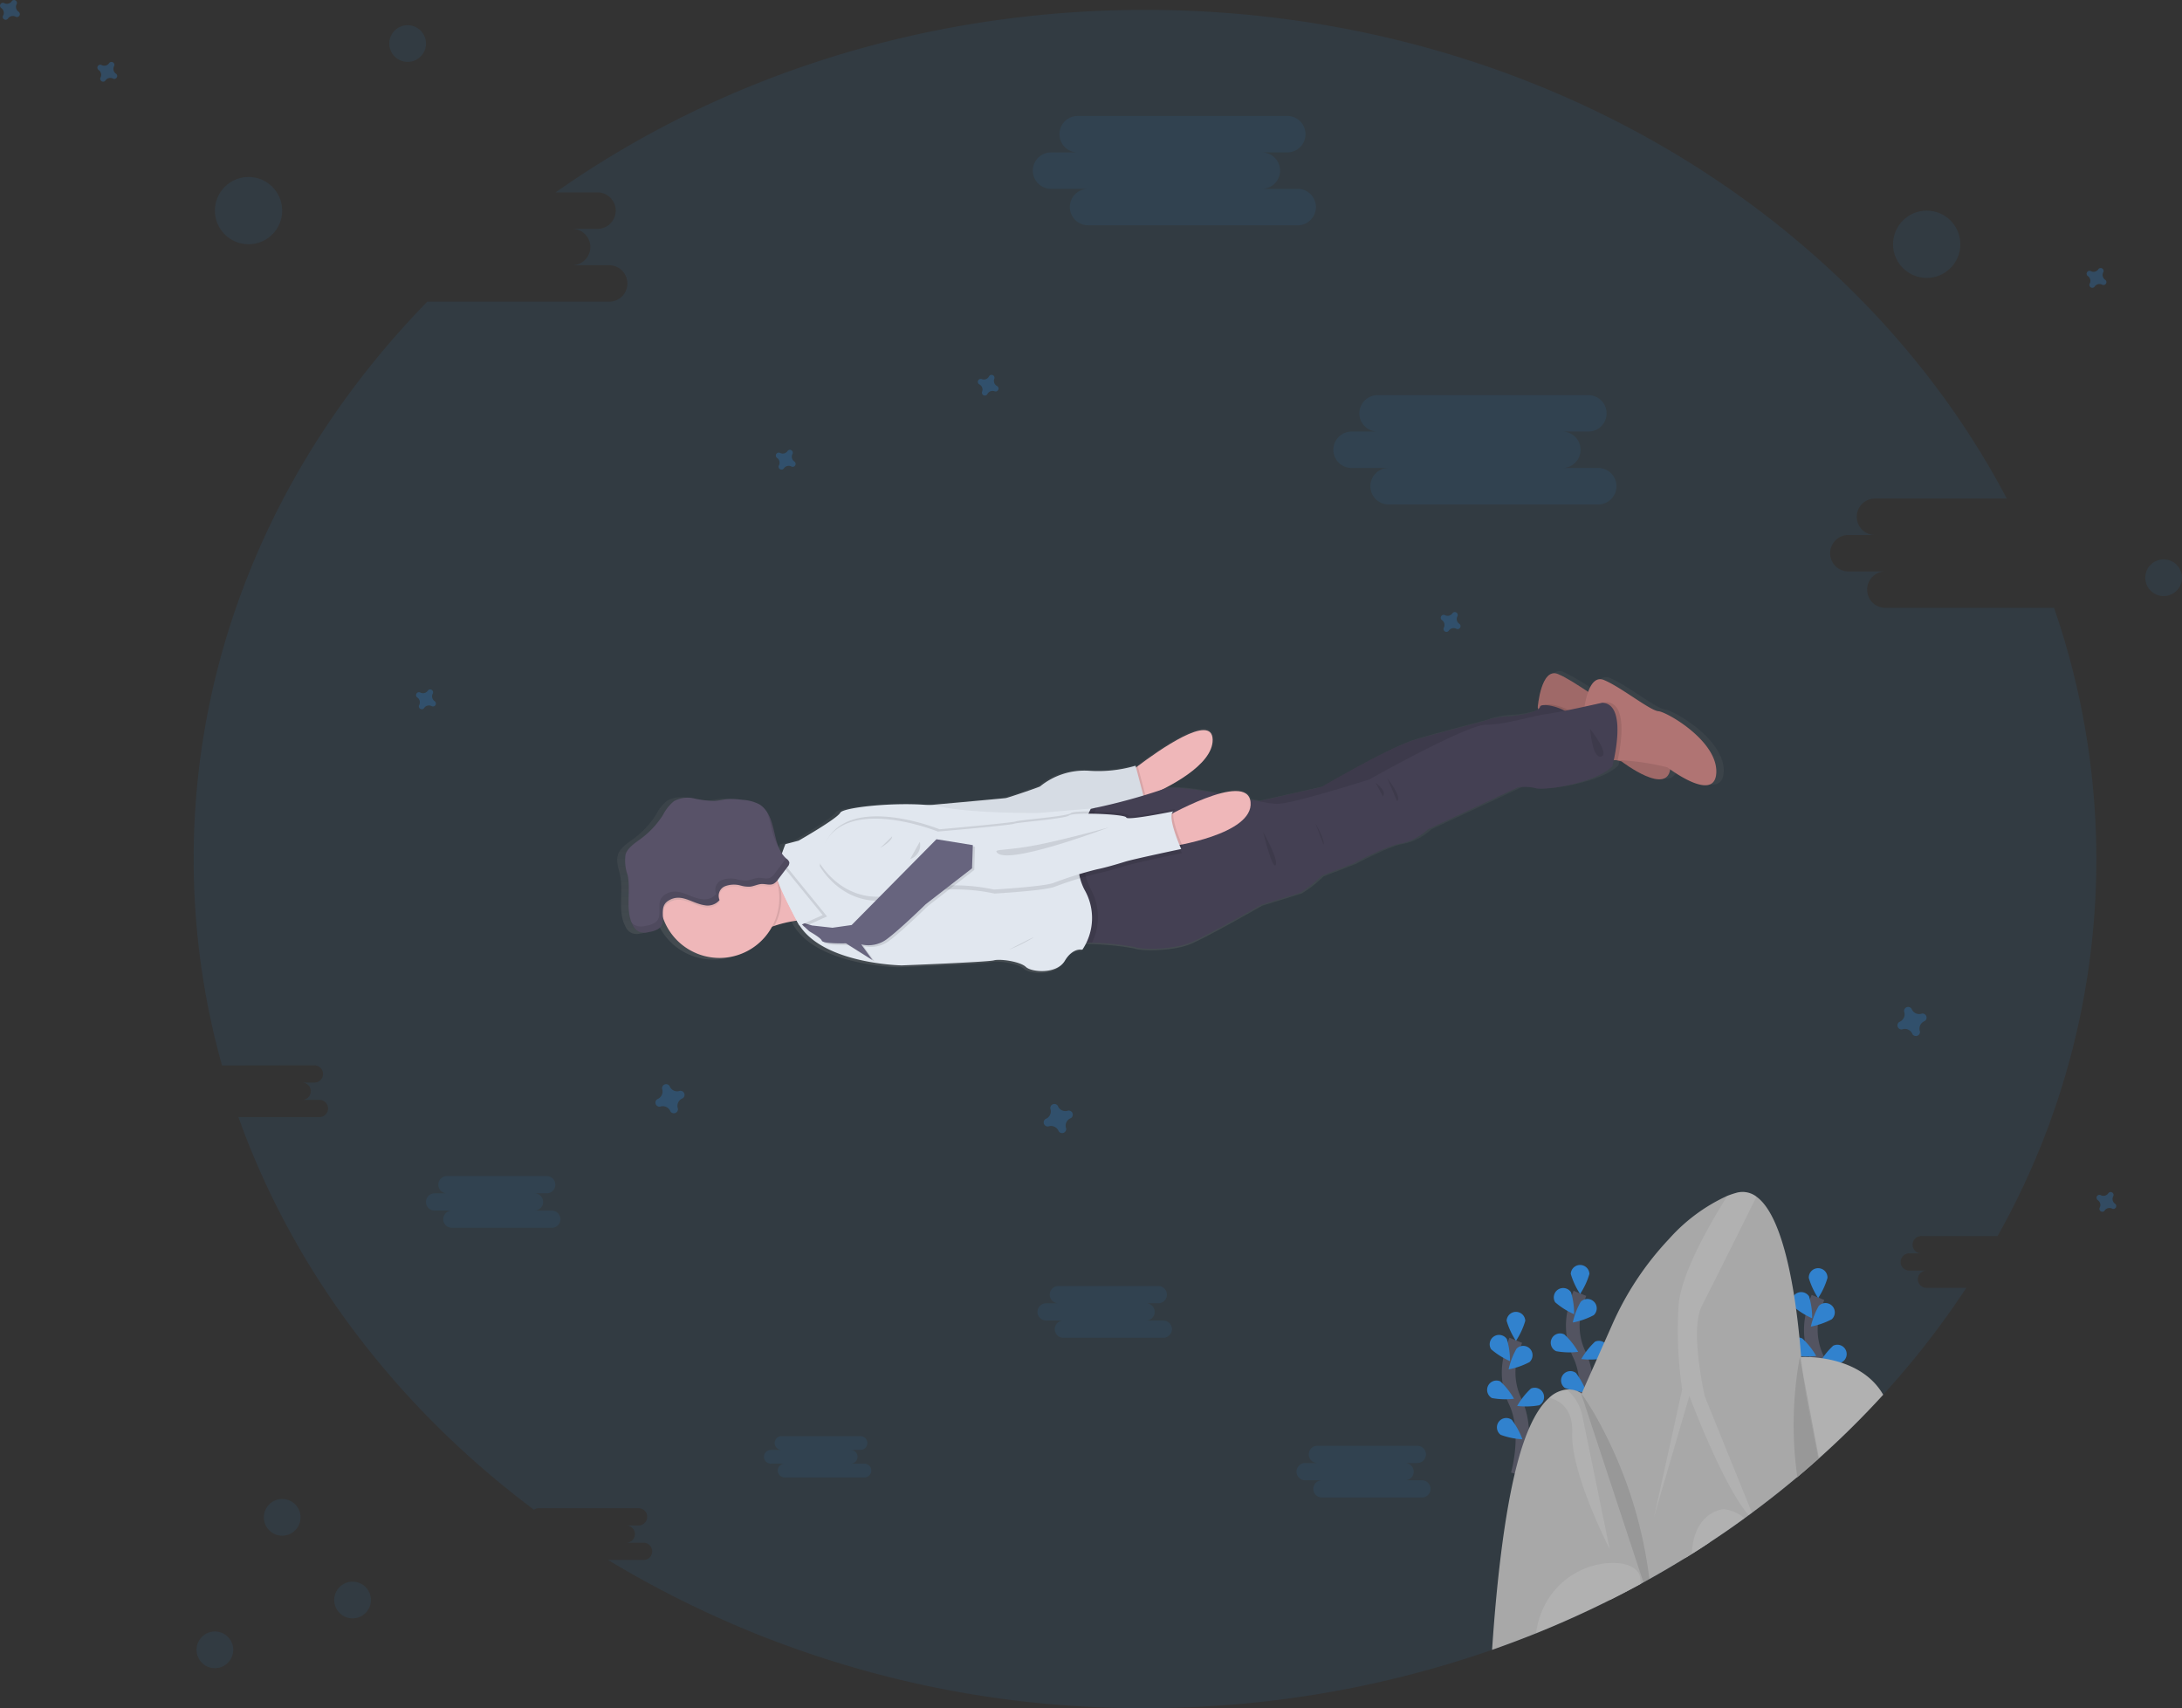 <svg xmlns="http://www.w3.org/2000/svg" xmlns:xlink="http://www.w3.org/1999/xlink" width="320" height="250.507" viewBox="0 0 320 250.507"><rect x="0" y="0" width="320" height="250.507" fill="#333333" stroke="none"/><defs><style>.a,.n,.q{fill:#3182ce;}.a,.d,.l,.p{opacity:0.1;}.b{fill:url(#a);}.c{fill:#efb7b9;}.e{fill:#e1e7ef;}.f{opacity:0.05;}.g{fill:#b07473;}.h{fill:#444053;}.i{fill:#67647e;}.j{fill:url(#b);}.k{fill:#585268;}.m{fill:none;stroke:#535461;stroke-miterlimit:10;stroke-width:2px;}.o{fill:#a8a8a8;}.p{fill:#fff;}.q{opacity:0.3;}</style><linearGradient id="a" x1="0.5" y1="0.982" x2="0.5" y2="0.216" gradientUnits="objectBoundingBox"><stop offset="0" stop-color="gray" stop-opacity="0.251"/><stop offset="0.54" stop-color="gray" stop-opacity="0.122"/><stop offset="1" stop-color="gray" stop-opacity="0.102"/></linearGradient><linearGradient id="b" x1="-0.045" y1="-0.254" x2="0.967" y2="-0.254" xlink:href="#a"/></defs><g transform="translate(-0.009 -0.017)"><path class="a" d="M179.026,192.176a1.268,1.268,0,0,1-1.265,1.265h-1.795a1.265,1.265,0,1,1,0,2.531h2.528a1.265,1.265,0,1,1,0,2.531H166.616c8.115,22.733,23.331,42.606,43.336,57.583a1.259,1.259,0,0,1,.709-.221H225.3a1.265,1.265,0,1,1,0,2.531H223.5a1.265,1.265,0,1,1,0,2.531h2.531a1.265,1.265,0,0,1,0,2.531h-5.2a150.859,150.859,0,0,0,78.752,21.719,154.065,154.065,0,0,0,50.886-8.54q3.26-1.146,6.446-2.423,5.546-2.24,10.831-4.885,2.279-1.14,4.508-2.357l.069-.036.335-.185.87-.482q2.635-1.472,5.19-3.045l1.047-.649q1.328-.835,2.629-1.7,2.6-1.708,5.1-3.53l.6-.443.482-.356q3.374-2.495,6.563-5.172l.09-.075q1.561-1.313,3.078-2.671l.09-.081a130.931,130.931,0,0,0,9.425-9.333,125.609,125.609,0,0,0,12.192-15.668h-5.833a1.265,1.265,0,0,1,0-2.531h-2.527a1.265,1.265,0,1,1,0-2.531h1.795a1.265,1.265,0,1,1,0-2.528H424.6a112.668,112.668,0,0,0,8.283-92.137H408.061a2.674,2.674,0,0,1,0-5.345h-5.342a2.671,2.671,0,0,1,0-5.342h3.817a2.674,2.674,0,0,1,0-5.345h19.416C403.682,65.446,355.47,36.12,299.583,36.12c-32.646,0-62.668,10.006-86.445,26.765h6.222a2.674,2.674,0,0,1,0,5.345h-3.808a2.671,2.671,0,1,1,0,5.342h5.342a2.674,2.674,0,1,1,0,5.345H194.308c-21.336,21.872-34.258,50.452-34.258,81.728a112.174,112.174,0,0,0,4.161,30.288l13.549-.023A1.271,1.271,0,0,1,179.026,192.176Z" transform="translate(-131.64 -34.652)"/><path class="b" d="M521.409,365.953c-1.247-.108-5.594-3.61-8.112-4.642-1.161-.476-1.887.529-2.336,1.75a31.812,31.812,0,0,0-4.487-2.632,1.283,1.283,0,0,0-1.038-.021c-1.621.7-1.968,4.941-1.968,4.941l.057.266c-.8.625-3.183,1.017-4.218,1.086a12.847,12.847,0,0,0-3.395.538c-.568.281-7.179,1.872-10.981,3.033s-13.622,6.943-13.622,6.943L462,379.308l-1.307-.251c-.416-1.5-2.318-1.481-4.547-.876-3.619-.664-7.23-1.182-8.4-.652,3.335-1.7,7.436-4.394,7.388-7.367-.066-4.056-8.094,1.633-11.133,3.933l-.26.2-.069-.257a19.733,19.733,0,0,1-6.943.751,10.423,10.423,0,0,0-7.254,2.33c-.425.221-4.75,1.678-5.085,1.735-.26.042-7.72.718-11.486,1.056-5.208-.47-12.727.35-13.14,1.128-.473.9-6.2,4.164-6.2,4.164l-1.962.514s-.233.6-.5,1.364a5.32,5.32,0,0,1-.485-.924,15.809,15.809,0,0,1-.694-2.441h0c-.024-.111-.051-.221-.078-.332a.4.4,0,0,0-.021-.081l-.072-.278-.018-.069a9.708,9.708,0,0,0-.353-1.056h0a5.614,5.614,0,0,0-.509-.99h0a3.5,3.5,0,0,0-1.131-1.125,6.1,6.1,0,0,0-2.531-.664,11.071,11.071,0,0,0-2.222-.1c-.637.06-1.262.233-1.9.272a14.713,14.713,0,0,1-3.051-.386,4.259,4.259,0,0,0-2.991.416,6.322,6.322,0,0,0-1.621,2.04,13.228,13.228,0,0,1-3.338,3.572c-.9.649-1.917,1.274-2.243,2.321s.126,2.061.326,3.093c.443,2.273-.272,4.768.523,6.88h0c.018.048.036.093.057.141.045.114.093.23.15.341h0a3.106,3.106,0,0,0,.167.3,2.263,2.263,0,0,0,.2.272,1.582,1.582,0,0,0,.236.233,1.439,1.439,0,0,0,.278.182,2.049,2.049,0,0,0,1.164.135l.215-.03.2-.036a6.066,6.066,0,0,0,.688-.165,2.664,2.664,0,0,0,.64-.284,1.445,1.445,0,0,0,.667-1.038,3.5,3.5,0,0,0,.042-.565v-.132l.045.138h0a8.893,8.893,0,0,0,16.194,1.244l.338-.114a20.933,20.933,0,0,1,3.326-.772h0a6.859,6.859,0,0,0,.413.724c3.682,5.74,15.189,5.938,15.189,5.938s12.716-.493,13.7-.751,3.918.191,4.765.978,4.577,1.113,5.788-.921,2.6-1.642,2.6-1.642a6.041,6.041,0,0,0,.64-1.092l.811.039a40.39,40.39,0,0,1,6.314.634c1.095.44,5.8.407,8.339-.664s10.469-5.611,10.469-5.611,4.929-1.5,5.806-1.795a17.3,17.3,0,0,0,3.171-2.489l4.726-1.831s4.992-2.692,7.1-2.973a8.5,8.5,0,0,0,4.014-2.124l13.386-6.234a6.951,6.951,0,0,1,2.692.135c1.2.374,8.988-.769,11.349-3.29,0,0,.087-.326.2-.858.108,0,.218-.021.335-.024.5.111.811.185.811.185a20.744,20.744,0,0,0,3.165,1.953c1.588.763,3.29,1.182,3.888-.126a2.341,2.341,0,0,0,.179-.634c1.538,1.092,6.712,4.457,6.859.449C530.194,370.347,522.654,366.06,521.409,365.953Z" transform="translate(-277.203 -261.869)"/><path class="c" d="M437.207,458.4a17.348,17.348,0,0,0-5.785.924,21.294,21.294,0,0,0-3.245,1.325c-4.953,2.495-.841-10.966-.841-10.966s1.379,0,3.036-.141c1.98-.159,4.355-.488,5.235-1.176C437.222,447.087,437.207,458.4,437.207,458.4Z" transform="translate(-317.852 -323.516)"/><path class="c" d="M631.257,390.646c.06,3.763-6.617,7.074-9.787,8.435-.987.422-1.639.655-1.639.655l-.691-4.331s.434-.35,1.134-.879C623.286,392.255,631.192,386.644,631.257,390.646Z" transform="translate(-453.408 -282.15)"/><path class="d" d="M621.47,411.456c-.987.422-1.639.655-1.639.655l-.691-4.331s.434-.35,1.134-.879Z" transform="translate(-453.408 -294.525)"/><path class="e" d="M513.31,412.689s13.089-1.176,13.433-1.232,4.609-1.5,5.028-1.708a10.3,10.3,0,0,1,7.155-2.3,19.46,19.46,0,0,0,6.85-.739l1.54,5.863-31.09,3.527Z" transform="translate(-379.233 -294.392)"/><path class="f" d="M513.31,412.689s13.089-1.176,13.433-1.232,4.609-1.5,5.028-1.708a10.3,10.3,0,0,1,7.155-2.3,19.46,19.46,0,0,0,6.85-.739l1.54,5.863-31.09,3.527Z" transform="translate(-379.233 -294.392)"/><path class="g" d="M819.05,366.347s.479-5.872,2.961-4.855,6.772,4.487,8,4.582,8.674,4.334,8.5,8.974-7.179-.751-7.179-.751-6.515-1.6-8.62-.879S819.05,366.347,819.05,366.347Z" transform="translate(-593.521 -262.617)"/><path class="d" d="M838.539,375.084c-.171,4.639-7.179-.751-7.179-.751s-6.512-1.6-8.621-.879c-.6.209-1.2-.3-1.675-1.14a22.136,22.136,0,0,1-1.872-5.456c-.069-.3-.1-.476-.1-.476s.479-5.872,2.961-4.852,6.769,4.472,8,4.579S838.706,370.445,838.539,375.084Z" transform="translate(-593.549 -262.643)"/><path class="d" d="M825.315,380.53c-.212.544-1.717,1.409-4.053,2.465a22.142,22.142,0,0,1-1.872-5.456c.44-.188.751-.407.8-.652C820.365,376.068,826.533,377.408,825.315,380.53Z" transform="translate(-593.759 -273.324)"/><path class="h" d="M665.15,392.237l14.313-3.242s9.691-5.7,13.46-6.847,10.269-2.713,10.831-2.991a12.562,12.562,0,0,1,3.347-.532c1.2-.075,4.247-.6,4.421-1.415s6.341.517,5.124,3.64-44.715,16.712-44.715,16.712Z" transform="translate(-485.655 -273.55)"/><path class="d" d="M665.15,392.237l14.313-3.242s9.691-5.7,13.46-6.847,10.269-2.713,10.831-2.991a12.562,12.562,0,0,1,3.347-.532c1.2-.075,4.247-.6,4.421-1.415s6.341.517,5.124,3.64-44.715,16.712-44.715,16.712Z" transform="translate(-485.655 -273.55)"/><path class="g" d="M861.012,377.958c-.17,4.642-7.179-.751-7.179-.751a37.382,37.382,0,0,0-7.278-1.065,4.487,4.487,0,0,0-1.343.185c-2.094.721-3.652-7.071-3.652-7.071s.03-.377.117-.921c.254-1.615.99-4.693,2.848-3.933,2.483,1.02,6.769,4.487,8,4.579S861.179,373.328,861.012,377.958Z" transform="translate(-609.298 -264.656)"/><path class="d" d="M846.525,384.046a4.487,4.487,0,0,0-1.343.186c-2.094.721-3.652-7.071-3.652-7.071s.03-.377.117-.921c1.747-.374,3.21-.709,3.21-.709C848.063,375.671,847.01,381.817,846.525,384.046Z" transform="translate(-609.277 -272.538)"/><path class="h" d="M667.037,385.12c-2.33,2.492-10.023,3.616-11.2,3.251a6.847,6.847,0,0,0-2.647-.138l-13.2,6.147a8.432,8.432,0,0,1-3.96,2.094c-2.076.281-7,2.931-7,2.931l-4.66,1.795a17.35,17.35,0,0,1-3.138,2.492c-.862.3-5.728,1.768-5.728,1.768s-7.816,4.487-10.326,5.537-7.143,1.086-8.226.652a39.506,39.506,0,0,0-6.225-.625c-1-.051-1.711-.078-1.711-.078l-2.465-18.638s2.037-.452,4.609-1.059a87.375,87.375,0,0,0,9.952-2.728c2.282-1.074,14.447,2.094,16.679,2.139S631.4,387.07,631.4,387.07s14.22-8.022,17.1-8.025,6.613-1.256,8.935-1.576,8.118-1.648,8.118-1.648C669.469,376,667.037,385.12,667.037,385.12Z" transform="translate(-430.566 -272.741)"/><path class="d" d="M432.337,456.81a8.746,8.746,0,0,1-.915,5.5,21.291,21.291,0,0,0-3.245,1.325c-4.953,2.495-.841-10.966-.841-10.966s1.379,0,3.036-.141A8.725,8.725,0,0,1,432.337,456.81Z" transform="translate(-317.852 -326.506)"/><path class="c" d="M405.957,449.707a8.773,8.773,0,0,1-16.924,4.337h0c-.054-.15-.1-.3-.15-.452a8.564,8.564,0,0,1-.257-1.119,8.776,8.776,0,0,1,17.151-3.619A7.891,7.891,0,0,1,405.957,449.707Z" transform="translate(-291.768 -319.355)"/><path class="d" d="M590.489,439.15a8.528,8.528,0,0,1,.236,7.936c-1-.051-1.711-.078-1.711-.078L586.55,428.37s2.037-.452,4.609-1.059l.266-.021S587.854,434.017,590.489,439.15Z" transform="translate(-430.566 -308.816)"/><path class="e" d="M490.992,438.071a8.319,8.319,0,0,1-.3,8.833s-1.373-.386-2.566,1.621-4.882,1.687-5.71.9-3.73-1.223-4.7-.966-13.511.739-13.511.739-11.349-.191-14.983-5.854a6.944,6.944,0,0,1-.407-.712s-2.869-5.366-2.958-6.563a7.129,7.129,0,0,1,.389-2.094c.38-1.271.9-2.56.9-2.56l1.935-.509s5.647-3.221,6.111-4.1,10.11-1.813,15.013-.829,14.169.858,14.169.858l7.574-.637S488.372,432.938,490.992,438.071Z" transform="translate(-331.954 -307.596)"/><path class="d" d="M559.61,492.7a22.726,22.726,0,0,0,3.29-1.588C564.644,490.072,559.61,492.7,559.61,492.7Z" transform="translate(-411.684 -353.379)"/><path class="d" d="M467,438.485s3.727,6.928,11.7,4.648a27.746,27.746,0,0,1,13.936-.6s7.454-.428,8.827-1a55.758,55.758,0,0,1,6.3-1.962c1.176-.239,2.815-.712,4.113-1.116s8.235-1.863,8.235-1.863-2.193-4.9-1.131-5.525c0,0-6.847,1.394-6.925.9s-7.75-.8-8.375-.3-7.478.993-8.076,1.217-11.187,1.155-11.187,1.155S468.525,427.582,467,438.485Z" transform="translate(-346.775 -311.465)"/><path class="c" d="M635,423.2s12.476-7.23,12.934-2.456-11.737,6.515-11.737,6.515Z" transform="translate(-464.524 -303.082)"/><path class="d" d="M467.5,435.365s3.739,6.928,11.7,4.648a27.77,27.77,0,0,1,13.939-.6s7.454-.428,8.824-1a55.594,55.594,0,0,1,6.3-1.962c1.173-.239,2.815-.712,4.113-1.116s8.235-1.863,8.235-1.863-2.2-4.9-1.134-5.525c0,0-6.844,1.394-6.925.9s-7.75-.8-8.375-.3-7.478.993-8.076,1.217-11.178,1.152-11.178,1.152S469.028,424.462,467.5,435.365Z" transform="translate(-347.126 -309.278)"/><path class="e" d="M466.67,436.505s3.73,6.928,11.7,4.648a27.762,27.762,0,0,1,13.939-.6s7.454-.428,8.824-1a55.63,55.63,0,0,1,6.3-1.965c1.173-.236,2.815-.712,4.113-1.116s8.235-1.861,8.235-1.861-2.2-4.9-1.134-5.525c0,0-6.844,1.394-6.925.9s-7.75-.8-8.375-.3-7.463.993-8.076,1.22-11.184,1.146-11.184,1.146S468.2,425.6,466.67,436.505Z" transform="translate(-346.544 -310.077)"/><path class="d" d="M553.6,440.47c-.117-.32,1.893-.168,5.86-.933s10.643-2.6,10.643-2.6S554.49,442.886,553.6,440.47Z" transform="translate(-407.467 -315.579)"/><path class="d" d="M498.387,441.38s.188.538-1.747,1.7" transform="translate(-367.55 -318.691)"/><path class="d" d="M512.752,444a2.142,2.142,0,0,1-1.412,2.536" transform="translate(-377.852 -320.527)"/><path class="d" d="M457.87,455.607l1.543,1.433s1.657.9,1.834,1.376,3.542.392,3.542.392l3.889,2.453-1.651-2.3a4.511,4.511,0,0,0,3.811-.811c1.893-1.412,5.65-5.085,5.65-5.085l6.781-5.276.114-3.4-5.336-.864L465.626,456.1l-2.815.4-2.991-.332Z" transform="translate(-340.376 -320.191)"/><path class="i" d="M456.73,454.812l1.543,1.433s1.654.9,1.834,1.376,3.545.392,3.545.392l3.889,2.453-1.651-2.3a4.5,4.5,0,0,0,3.808-.811c1.9-1.412,5.653-5.085,5.653-5.085l6.79-5.262.114-3.4-5.336-.864-12.434,12.581-2.815.4-2.991-.332Z" transform="translate(-339.577 -319.644)"/><path class="d" d="M454.717,462.251l-3.4,1.54a6.45,6.45,0,0,1-.4-.715s-2.872-5.363-2.961-6.563a7.053,7.053,0,0,1,.392-2.094Z" transform="translate(-333.419 -327.831)"/><path class="e" d="M452.587,461.581l-3.4,1.537a6.952,6.952,0,0,1-.407-.712s-2.869-5.366-2.958-6.563a7.132,7.132,0,0,1,.389-2.094Z" transform="translate(-331.926 -327.361)"/><path class="j" d="M405.721,448.845a1.585,1.585,0,0,1-.526.443c-.529.242-1.146,0-1.726.027s-1.167.344-1.768.392a4.606,4.606,0,0,1-1.256-.156,3.739,3.739,0,0,0-2.393.1,1.5,1.5,0,0,0-.766,2.013,2.287,2.287,0,0,1-2.187.763c-1.884-.266-3.464-1.887-5.384-.631-.835.553-.781,1.409-.763,2.237-.054-.15-.1-.3-.15-.452a8.573,8.573,0,0,1-.257-1.119,8.776,8.776,0,0,1,17.151-3.619Z" transform="translate(-291.712 -319.348)"/><path class="k" d="M376.313,441.677a3.655,3.655,0,0,1-1.31.443,2.465,2.465,0,0,1-1.555-.069,2.055,2.055,0,0,1-.865-.963c-1.107-2.2-.251-4.864-.721-7.278a6.372,6.372,0,0,1-.323-3.051c.308-.987,1.34-1.648,2.211-2.288a13.113,13.113,0,0,0,3.29-3.524,6.217,6.217,0,0,1,1.6-2.01,4.161,4.161,0,0,1,2.94-.41,14.489,14.489,0,0,0,3.009.377c.628-.036,1.244-.206,1.872-.266a10.567,10.567,0,0,1,2.193.1,6.03,6.03,0,0,1,2.495.652c1.307.79,1.816,2.393,2.157,3.889s.685,3.1,1.84,4.1a1.041,1.041,0,0,1,.413.514.9.9,0,0,1-.26.676l-1.364,1.813a2.016,2.016,0,0,1-.709.676c-.526.245-1.146,0-1.726.024s-1.164.35-1.768.395a4.487,4.487,0,0,1-1.256-.156,3.689,3.689,0,0,0-2.378.1,1.517,1.517,0,0,0-.766,2.013,2.285,2.285,0,0,1-2.187.763c-1.887-.263-3.467-1.887-5.384-.631C376.2,438.6,377.79,440.74,376.313,441.677Z" transform="translate(-279.793 -305.417)"/><g class="l" transform="translate(92.562 119.091)"><path d="M441.668,431.216a10.18,10.18,0,0,0,1.155,3.311,15.521,15.521,0,0,1-.682-2.393,8.7,8.7,0,0,0-1.041-2.785A11.79,11.79,0,0,1,441.668,431.216Z" transform="translate(-421.185 -429.35)"/><path d="M397.313,452.127l-.093-.087a1.589,1.589,0,0,1-.224.374l-1.364,1.813a2.041,2.041,0,0,1-.709.676c-.526.245-1.146,0-1.726.024s-1.164.35-1.768.395a4.487,4.487,0,0,1-1.256-.156,3.738,3.738,0,0,0-2.393.1,1.5,1.5,0,0,0-.766,2.013,2.283,2.283,0,0,1-2.187.763c-1.884-.263-3.464-1.887-5.384-.631-1.57,1.035.018,3.171-1.463,4.107a3.621,3.621,0,0,1-1.307.443,2.462,2.462,0,0,1-1.555-.069,1.666,1.666,0,0,1-.6-.535,4.389,4.389,0,0,0,.206.476,2.055,2.055,0,0,0,.864.963,2.465,2.465,0,0,0,1.555.069,3.657,3.657,0,0,0,1.31-.443c1.478-.936-.111-3.072,1.463-4.107,1.905-1.256,3.485.368,5.384.631a2.285,2.285,0,0,0,2.187-.763,1.514,1.514,0,0,1,.766-2.013,3.69,3.69,0,0,1,2.378-.1,4.488,4.488,0,0,0,1.256.156c.6-.045,1.164-.368,1.768-.395s1.2.221,1.726-.024a2.016,2.016,0,0,0,.709-.676l1.364-1.813a.9.9,0,0,0,.26-.676A1.041,1.041,0,0,0,397.313,452.127Z" transform="translate(-374.52 -445.253)"/></g><path class="d" d="M684.39,439.1s2.336,4.188,1.839,4.882S684.39,439.1,684.39,439.1Z" transform="translate(-499.14 -317.093)"/><path class="d" d="M710.07,435s1.472,2.575,1.173,3.087" transform="translate(-517.139 -314.219)"/><path class="d" d="M739.55,415.09s1.7,1.2,1.071,1.974" transform="translate(-537.801 -300.265)"/><path class="d" d="M745.28,412.9s2.163,2.644,1.445,3.365" transform="translate(-541.817 -298.73)"/><path class="d" d="M844.7,388.67s.329,4.424,1.63,4.047S844.7,388.67,844.7,388.67Z" transform="translate(-611.498 -281.748)"/><path class="m" d="M806.077,708.1s1.816-6.165-.341-10.7a9.718,9.718,0,0,1-.787-6.114,16.283,16.283,0,0,1,.864-2.866" transform="translate(-583.509 -491.837)"/><path class="n" d="M803.78,675.79a10.86,10.86,0,0,0,1.37,2.946,10.872,10.872,0,0,0,1.367-2.946,1.37,1.37,0,0,0-2.737,0Z" transform="translate(-582.818 -482.069)"/><path class="n" d="M795.7,687.9a10.878,10.878,0,0,0,2.752,1.729A10.876,10.876,0,0,0,798,686.41a1.371,1.371,0,0,0-2.3,1.5Z" transform="translate(-576.999 -489.992)"/><path class="n" d="M794.917,710.744a10.821,10.821,0,0,0,3.248.1,10.836,10.836,0,0,0-2.016-2.549,1.37,1.37,0,0,0-1.232,2.444Z" transform="translate(-576.118 -505.687)"/><path class="n" d="M799.582,729a10.807,10.807,0,0,0,3.183.652,10.978,10.978,0,0,0-1.555-2.851,1.368,1.368,0,0,0-1.627,2.2Z" transform="translate(-579.488 -518.549)"/><path class="n" d="M807.816,693.607a10.827,10.827,0,0,1-3.066,1.071,10.758,10.758,0,0,1,1.161-3.033,1.368,1.368,0,1,1,1.905,1.962Z" transform="translate(-583.498 -493.826)"/><path class="n" d="M812.2,714.264a10.925,10.925,0,0,1-3.248.1,10.83,10.83,0,0,1,2.016-2.548,1.37,1.37,0,0,1,1.232,2.444Z" transform="translate(-586.442 -508.154)"/><path class="n" d="M814.183,735.6a10.809,10.809,0,0,1-3.183.652,11.034,11.034,0,0,1,1.555-2.854,1.37,1.37,0,1,1,1.627,2.2Z" transform="translate(-587.879 -523.151)"/><path class="m" d="M954.239,687.1s1.816-6.165-.341-10.7a9.743,9.743,0,0,1-.787-6.117,16.3,16.3,0,0,1,.864-2.869" transform="translate(-687.353 -477.111)"/><path class="n" d="M951.936,654.5a10.86,10.86,0,0,0,1.37,2.946,10.871,10.871,0,0,0,1.367-2.946,1.37,1.37,0,1,0-2.737,0Z" transform="translate(-686.657 -467.058)"/><path class="n" d="M943.859,666.907a10.876,10.876,0,0,0,2.752,1.729,10.772,10.772,0,0,0-.455-3.216,1.371,1.371,0,0,0-2.3,1.5Z" transform="translate(-680.842 -475.28)"/><path class="n" d="M942.879,689.648a10.821,10.821,0,0,0,3.245.108,10.774,10.774,0,0,0-2.016-2.549,1.367,1.367,0,1,0-1.229,2.441Z" transform="translate(-679.76 -490.872)"/><path class="n" d="M947.8,708.079a10.808,10.808,0,0,0,3.183.652,11.031,11.031,0,0,0-1.555-2.854,1.37,1.37,0,0,0-1.627,2.2Z" transform="translate(-683.403 -503.907)"/><path class="n" d="M956,672.617a10.826,10.826,0,0,1-3.066,1.071,10.858,10.858,0,0,1,1.161-3.033A1.368,1.368,0,1,1,956,672.617Z" transform="translate(-687.355 -479.115)"/><path class="n" d="M960.388,693.206a10.821,10.821,0,0,1-3.248.1,10.846,10.846,0,0,1,2.016-2.545,1.367,1.367,0,1,1,1.232,2.441Z" transform="translate(-690.306 -493.378)"/><path class="n" d="M962.343,714.689a10.805,10.805,0,0,1-3.183.652,10.978,10.978,0,0,1,1.555-2.851,1.368,1.368,0,0,1,1.627,2.2Z" transform="translate(-691.721 -508.52)"/><path class="m" d="M837.528,685.1s1.816-6.165-.341-10.7a9.739,9.739,0,0,1-.787-6.117,16.285,16.285,0,0,1,.864-2.866" transform="translate(-605.553 -475.717)"/><path class="n" d="M835.23,652.8a10.859,10.859,0,0,0,1.37,2.946,10.871,10.871,0,0,0,1.367-2.946,1.37,1.37,0,0,0-2.737,0Z" transform="translate(-604.861 -465.956)"/><path class="n" d="M827.149,664.907a10.875,10.875,0,0,0,2.752,1.729,10.773,10.773,0,0,0-.455-3.216,1.371,1.371,0,1,0-2.3,1.5Z" transform="translate(-599.042 -473.878)"/><path class="n" d="M826.235,687.691a10.8,10.8,0,0,0,3.245.1,10.833,10.833,0,0,0-2.016-2.548,1.368,1.368,0,1,0-1.229,2.444Z" transform="translate(-598.028 -489.511)"/><path class="n" d="M831.032,706.009a10.807,10.807,0,0,0,3.183.652,10.973,10.973,0,0,0-1.555-2.851,1.368,1.368,0,1,0-1.627,2.2Z" transform="translate(-601.53 -502.436)"/><path class="n" d="M839.286,670.617a10.827,10.827,0,0,1-3.066,1.071,10.856,10.856,0,0,1,1.161-3.033,1.368,1.368,0,1,1,1.905,1.962Z" transform="translate(-605.555 -477.713)"/><path class="n" d="M843.648,691.274a10.921,10.921,0,0,1-3.248.1,10.912,10.912,0,0,1,2.016-2.549,1.37,1.37,0,0,1,1.232,2.444Z" transform="translate(-608.485 -492.04)"/><path class="n" d="M845.633,712.612a10.809,10.809,0,0,1-3.183.652,11.031,11.031,0,0,1,1.556-2.854,1.37,1.37,0,1,1,1.627,2.2Z" transform="translate(-609.921 -507.037)"/><path class="o" d="M946,713.5v.778l.09-.075q1.561-1.313,3.078-2.671l.09-.081a130.936,130.936,0,0,0,9.425-9.332c-3.192-5.552-10.667-5.582-12.01-5.54h-.209S945.981,706.57,946,713.5Z" transform="translate(-682.497 -497.549)"/><path class="p" d="M946,713.5v.778l.09-.075q1.561-1.313,3.078-2.671l.09-.081a130.936,130.936,0,0,0,9.425-9.332c-3.192-5.552-10.667-5.582-12.01-5.54h-.209S945.981,706.57,946,713.5Z" transform="translate(-682.497 -497.549)"/><path class="o" d="M839.48,646.169l.251,1.657h0l2.56,16.837.838,5.522.817,5.366q2.279-1.14,4.508-2.357l.069-.036.335-.185.87-.482q2.635-1.472,5.19-3.045l1.047-.649q1.328-.835,2.629-1.7,2.6-1.708,5.1-3.53l.6-.443.482-.356q3.374-2.495,6.563-5.172l.09-.075q1.561-1.313,3.078-2.671l-1.5-7.7q-.449-2.339-.742-4.7-.162-1.274-.269-2.554c-.021-.2-.039-.41-.054-.613-.514-6.422-2.094-19.763-6.524-22.9a3.347,3.347,0,0,0-2.991-.53,12.282,12.282,0,0,0-1.3.443,25.694,25.694,0,0,0-8.486,6.282,44.344,44.344,0,0,0-8.375,12.635l-4.487,10.113-.015.033-.042.093Z" transform="translate(-607.84 -440.879)"/><path class="p" d="M876,663.431l5.2-17.792s4.87,13.086,8.7,17.492l.482-.356-6.907-17.065s-2.261-9.724-.452-13.266c1.436-2.812,6.15-12.264,8.031-16.057a3.347,3.347,0,0,0-2.991-.529,12.262,12.262,0,0,0-1.3.443c-2.393,3.793-6.82,11.367-7.149,16.066a58.906,58.906,0,0,0,.526,12.309Z" transform="translate(-633.436 -440.879)"/><path class="o" d="M796.65,750.731q3.26-1.146,6.446-2.423,5.546-2.24,10.831-4.885,2.279-1.14,4.508-2.357l.069-.036-.174-1.1h0l-.188-1.2-.619-3.966s-2.88-12.455-5.926-18.74a11.713,11.713,0,0,0-1.768-2.821c-.045-.051-.093-.1-.141-.141h0a3.372,3.372,0,0,0-2.094-.509,4.423,4.423,0,0,0-2.575,1.212c-1.5,1.331-3.126,4-4.526,9.1C798.337,730.687,797.215,742.247,796.65,750.731Z" transform="translate(-577.821 -508.747)"/><path class="p" d="M818.2,807.92q5.546-2.24,10.831-4.885,2.279-1.14,4.508-2.357c-.015-.371-.051-.748-.1-1.134h0s-.38-2.094-4.4-1.935a6.876,6.876,0,0,0-.823.066,11.426,11.426,0,0,0-9.354,7.523A12.071,12.071,0,0,0,818.2,807.92Z" transform="translate(-592.925 -568.36)"/><path class="p" d="M828,718.939c.135-3.553-1.795-4.771-3.389-5.178a4.406,4.406,0,0,1,2.575-1.211,6.838,6.838,0,0,1,2.246,3.589l4.071,19.826S827.771,724.895,828,718.939Z" transform="translate(-597.418 -508.749)"/><path class="o" d="M892.2,787.508l-1.113,1.523,1.047-.649q1.328-.834,2.629-1.7l-1.7-.356Z" transform="translate(-644.012 -560.46)"/><path class="p" d="M894.59,777.772q1.328-.835,2.629-1.7,2.6-1.708,5.1-3.53a5.585,5.585,0,0,0-3.072-1.349s-3.987.272-4.594,5.7C894.626,777.176,894.6,777.466,894.59,777.772Z" transform="translate(-646.465 -549.85)"/><path class="d" d="M840.22,714.25l.09.275,8.375,25.4.7,2.112.87-.482a64.484,64.484,0,0,0-8.112-24.336c-.861-1.466-1.516-2.414-1.795-2.788-.066-.1-.108-.153-.126-.173Z" transform="translate(-608.358 -509.941)"/><path class="d" d="M944.957,713.532c.027.233.06.467.093.7q1.561-1.313,3.078-2.671l.09-.081L945.9,699.165l-.479-2.546A54.718,54.718,0,0,0,944.957,713.532Z" transform="translate(-681.455 -497.584)"/><path class="a" d="M574.161,93.475h3.817a2.674,2.674,0,0,1,0-5.345h30.917a2.674,2.674,0,0,1,0,5.345h-3.817a2.671,2.671,0,0,1,0,5.342h5.342a2.674,2.674,0,0,1,0,5.345H579.5a2.674,2.674,0,0,1,0-5.345h-5.342a2.671,2.671,0,0,1,0-5.342Z" transform="translate(-420.01 -71.105)"/><path class="a" d="M721.491,230.352h3.817a2.671,2.671,0,1,1,0-5.342h30.917a2.671,2.671,0,1,1,0,5.342h-3.817a2.671,2.671,0,0,1,0,5.342h5.351a2.674,2.674,0,0,1,0,5.345H726.833a2.674,2.674,0,0,1,0-5.345h-5.342a2.671,2.671,0,1,1,0-5.342Z" transform="translate(-523.271 -167.041)"/><path class="a" d="M575.035,664.351h1.795a1.265,1.265,0,0,1,0-2.531h14.657a1.265,1.265,0,1,1,0,2.531h-1.795a1.265,1.265,0,0,1,0,2.531h2.527a1.265,1.265,0,1,1,0,2.53H577.566a1.265,1.265,0,1,1,0-2.531h-2.531a1.265,1.265,0,0,1,0-2.531Z" transform="translate(-421.608 -473.194)"/><path class="a" d="M440.764,737.439h1.442a1.011,1.011,0,0,1,0-2.019h11.684a1.011,1.011,0,0,1,0,2.019h-1.442a1.011,1.011,0,0,1,0,2.019h2.019a1.011,1.011,0,0,1,0,2.019h-11.7a1.011,1.011,0,1,1,0-2.019h-2.019a1.011,1.011,0,1,1,0-2.019Z" transform="translate(-327.632 -524.778)"/><path class="a" d="M275.215,610.44h1.81a1.265,1.265,0,0,1,0-2.531h14.636a1.265,1.265,0,0,1,0,2.531h-1.795a1.265,1.265,0,1,1,0,2.531H292.4a1.265,1.265,0,1,1,0,2.53H277.746a1.265,1.265,0,1,1,0-2.531h-2.531a1.265,1.265,0,1,1,0-2.531Z" transform="translate(-211.47 -435.409)"/><path class="a" d="M702.035,742.67h1.795a1.265,1.265,0,1,1,0-2.531h14.657a1.265,1.265,0,1,1,0,2.531h-1.795a1.265,1.265,0,1,1,0,2.531h2.531a1.265,1.265,0,0,1,0,2.527H704.56a1.265,1.265,0,1,1,0-2.527h-2.524a1.265,1.265,0,0,1,0-2.531Z" transform="translate(-510.62 -528.086)"/><path class="q" d="M771.927,333.65a.849.849,0,0,0-.275-1.1.365.365,0,0,1-.072-.063h0a.428.428,0,0,1,.419-.7h0a.4.4,0,0,1,.09.036.852.852,0,0,0,1.1-.272.378.378,0,0,1,.063-.075h0a.428.428,0,0,1,.7.422h0a.558.558,0,0,1-.036.09.849.849,0,0,0,.275,1.1.489.489,0,0,1,.075.063h0a.428.428,0,0,1-.422.7h0a.3.3,0,0,1-.09-.036.856.856,0,0,0-1.1.275.365.365,0,0,1-.06.075h0a.428.428,0,0,1-.7-.422h0a.564.564,0,0,1,.036-.09Z" transform="translate(-560.172 -241.585)"/><path class="q" d="M1088.6,164.97a.846.846,0,0,0-.275-1.1.47.47,0,0,1-.072-.063h0a.428.428,0,0,1,.422-.7h0a.441.441,0,0,1,.087.036.85.85,0,0,0,1.1-.275.462.462,0,0,1,.063-.072h0a.428.428,0,0,1,.7.422h0a.3.3,0,0,1-.036.087.855.855,0,0,0,.275,1.1.512.512,0,0,1,.075.063h0a.428.428,0,0,1-.422.7h0a.371.371,0,0,1-.09-.036.853.853,0,0,0-1.1.275.743.743,0,0,1-.063.075h0a.428.428,0,0,1-.7-.422h0A.576.576,0,0,1,1088.6,164.97Z" transform="translate(-782.125 -123.361)"/><path class="q" d="M1093.471,618.022a.849.849,0,0,0-.275-1.1.357.357,0,0,1-.072-.063h0a.425.425,0,0,1,.419-.7h0a.3.3,0,0,1,.09.036.856.856,0,0,0,1.1-.275.36.36,0,0,1,.06-.075h0a.428.428,0,0,1,.7.422h0a.578.578,0,0,1-.036.09.849.849,0,0,0,.275,1.1.361.361,0,0,1,.072.063h0a.425.425,0,0,1-.407.688h0a.3.3,0,0,1-.09-.033.853.853,0,0,0-1.1.272.384.384,0,0,1-.063.075h0a.428.428,0,0,1-.7-.422h0A.573.573,0,0,1,1093.471,618.022Z" transform="translate(-785.535 -440.894)"/><path class="q" d="M113.3,63.913a.853.853,0,0,0-.275-1.1.361.361,0,0,1-.072-.063h0a.425.425,0,0,1,.419-.7h0a.4.4,0,0,1,.09.036.852.852,0,0,0,1.1-.275.491.491,0,0,1,.063-.075h0a.428.428,0,0,1,.7.422h0a.4.4,0,0,1-.036.09.853.853,0,0,0,.275,1.1.469.469,0,0,1,.075.06h0a.428.428,0,0,1-.422.7h0a.4.4,0,0,1-.09-.036.853.853,0,0,0-1.1.275.347.347,0,0,1-.06.072h0a.428.428,0,0,1-.7-.419h0A.4.4,0,0,1,113.3,63.913Z" transform="translate(-98.551 -52.529)"/><path class="q" d="M65.557,33.55a.85.85,0,0,0-.275-1.1.362.362,0,0,1-.072-.063h0a.428.428,0,0,1,.419-.7h0a.4.4,0,0,1,.09.036.852.852,0,0,0,1.1-.272.5.5,0,0,1,.06-.075h0a.428.428,0,0,1,.7.41h0a.443.443,0,0,1-.036.087.852.852,0,0,0,.275,1.11.362.362,0,0,1,.072.063h0a.425.425,0,0,1-.431.7h0a.3.3,0,0,1-.09-.036.855.855,0,0,0-1.1.275.38.38,0,0,1-.063.075h0a.428.428,0,0,1-.7-.422h0A.561.561,0,0,1,65.557,33.55Z" transform="translate(-65.09 -31.25)"/><path class="q" d="M445.927,254.092a.85.85,0,0,0-.275-1.1.365.365,0,0,1-.072-.063h0a.428.428,0,0,1,.419-.7h0a.4.4,0,0,1,.09.036.853.853,0,0,0,1.1-.272.365.365,0,0,1,.06-.075h0a.428.428,0,0,1,.7.422h0a.442.442,0,0,1-.036.087.852.852,0,0,0,.275,1.1.362.362,0,0,1,.072.063h0a.425.425,0,0,1-.419.7h0a.3.3,0,0,1-.09-.036.855.855,0,0,0-1.1.275.381.381,0,0,1-.063.075h0a.428.428,0,0,1-.7-.422h0A.566.566,0,0,1,445.927,254.092Z" transform="translate(-331.684 -185.822)"/><path class="q" d="M269.551,371.582a.85.85,0,0,0-.275-1.1.364.364,0,0,1-.072-.063h0a.425.425,0,0,1,.419-.7h0a.3.3,0,0,1,.09.036.856.856,0,0,0,1.1-.275.5.5,0,0,1,.06-.075h0a.428.428,0,0,1,.7.422h0a.562.562,0,0,1-.036.09.85.85,0,0,0,.275,1.1.361.361,0,0,1,.072.063h0a.425.425,0,0,1-.419.7h0a.3.3,0,0,1-.09-.036.855.855,0,0,0-1.1.275.512.512,0,0,1-.06.075h0a.428.428,0,0,1-.7-.422h0A.567.567,0,0,1,269.551,371.582Z" transform="translate(-208.064 -268.168)"/><path class="q" d="M545.148,217.526a.85.85,0,0,0-.4-1.059.378.378,0,0,1-.081-.054h0a.425.425,0,0,1,.335-.745h0a.324.324,0,0,1,.093.024.856.856,0,0,0,1.062-.4.473.473,0,0,1,.054-.081h0a.428.428,0,0,1,.745.338h0a.55.55,0,0,1-.027.093.852.852,0,0,0,.4,1.059.45.45,0,0,1,.078.054h0a.428.428,0,0,1-.335.745h0a.467.467,0,0,1-.093-.024.849.849,0,0,0-1.059.4.637.637,0,0,1-.054.081h0a.428.428,0,0,1-.745-.338h0a.351.351,0,0,1,.024-.093Z" transform="translate(-401.105 -160.072)"/><path class="q" d="M995.738,527.144a1.178,1.178,0,0,0,.658-1.427.643.643,0,0,1-.024-.132h0a.6.6,0,0,1,1.062-.392h0a.567.567,0,0,1,.066.117,1.178,1.178,0,0,0,1.427.658.639.639,0,0,1,.131-.027h0a.6.6,0,0,1,.392,1.065h0a.558.558,0,0,1-.117.066,1.2,1.2,0,0,0-.658,1.427.485.485,0,0,1,.027.132h0a.6.6,0,0,1-1.065.392h0a.441.441,0,0,1-.063-.117,1.179,1.179,0,0,0-1.427-.658.685.685,0,0,1-.132.027h0a.6.6,0,0,1-.392-1.065h0A.632.632,0,0,1,995.738,527.144Z" transform="translate(-717.122 -377.28)"/><path class="q" d="M386.791,565.014a1.2,1.2,0,0,0,.658-1.427.491.491,0,0,1-.027-.129h0a.6.6,0,0,1,1.065-.395h0a.643.643,0,0,1,.066.117,1.176,1.176,0,0,0,1.427.658.469.469,0,0,1,.129-.024h0a.6.6,0,0,1,.392,1.062h0a.537.537,0,0,1-.114.066,1.179,1.179,0,0,0-.658,1.427.639.639,0,0,1,.024.132h0a.6.6,0,0,1-1.062.392h0a.556.556,0,0,1-.066-.117,1.2,1.2,0,0,0-1.427-.658.645.645,0,0,1-.132.027h0a.6.6,0,0,1-.392-1.065h0A.563.563,0,0,1,386.791,565.014Z" transform="translate(-290.32 -403.82)"/><path class="q" d="M577.14,574.725a1.179,1.179,0,0,0,.658-1.427.69.69,0,0,1-.027-.132h0a.6.6,0,0,1,1.065-.392h0a.559.559,0,0,1,.066.117,1.179,1.179,0,0,0,1.427.655.643.643,0,0,1,.132-.024h0a.6.6,0,0,1,.392,1.062h0a.558.558,0,0,1-.117.066,1.179,1.179,0,0,0-.658,1.427.694.694,0,0,1,.027.132h0a.6.6,0,0,1-1.065.392h0a.557.557,0,0,1-.066-.117,1.2,1.2,0,0,0-1.427-.658.487.487,0,0,1-.132.027h0a.6.6,0,0,1-.392-1.062h0A.558.558,0,0,1,577.14,574.725Z" transform="translate(-423.734 -410.626)"/><circle class="a" cx="4.935" cy="4.935" r="4.935" transform="translate(31.524 25.972)"/><circle class="a" cx="4.935" cy="4.935" r="4.935" transform="translate(277.633 30.907)"/><circle class="a" cx="2.692" cy="2.692" r="2.692" transform="translate(57.099 3.712)"/><circle class="a" cx="2.692" cy="2.692" r="2.692" transform="translate(314.624 82.054)"/><circle class="a" cx="2.692" cy="2.692" r="2.692" transform="translate(38.703 219.86)"/><circle class="a" cx="2.692" cy="2.692" r="2.692" transform="translate(49.023 231.984)"/><circle class="a" cx="2.692" cy="2.692" r="2.692" transform="translate(28.832 239.291)"/></g></svg>